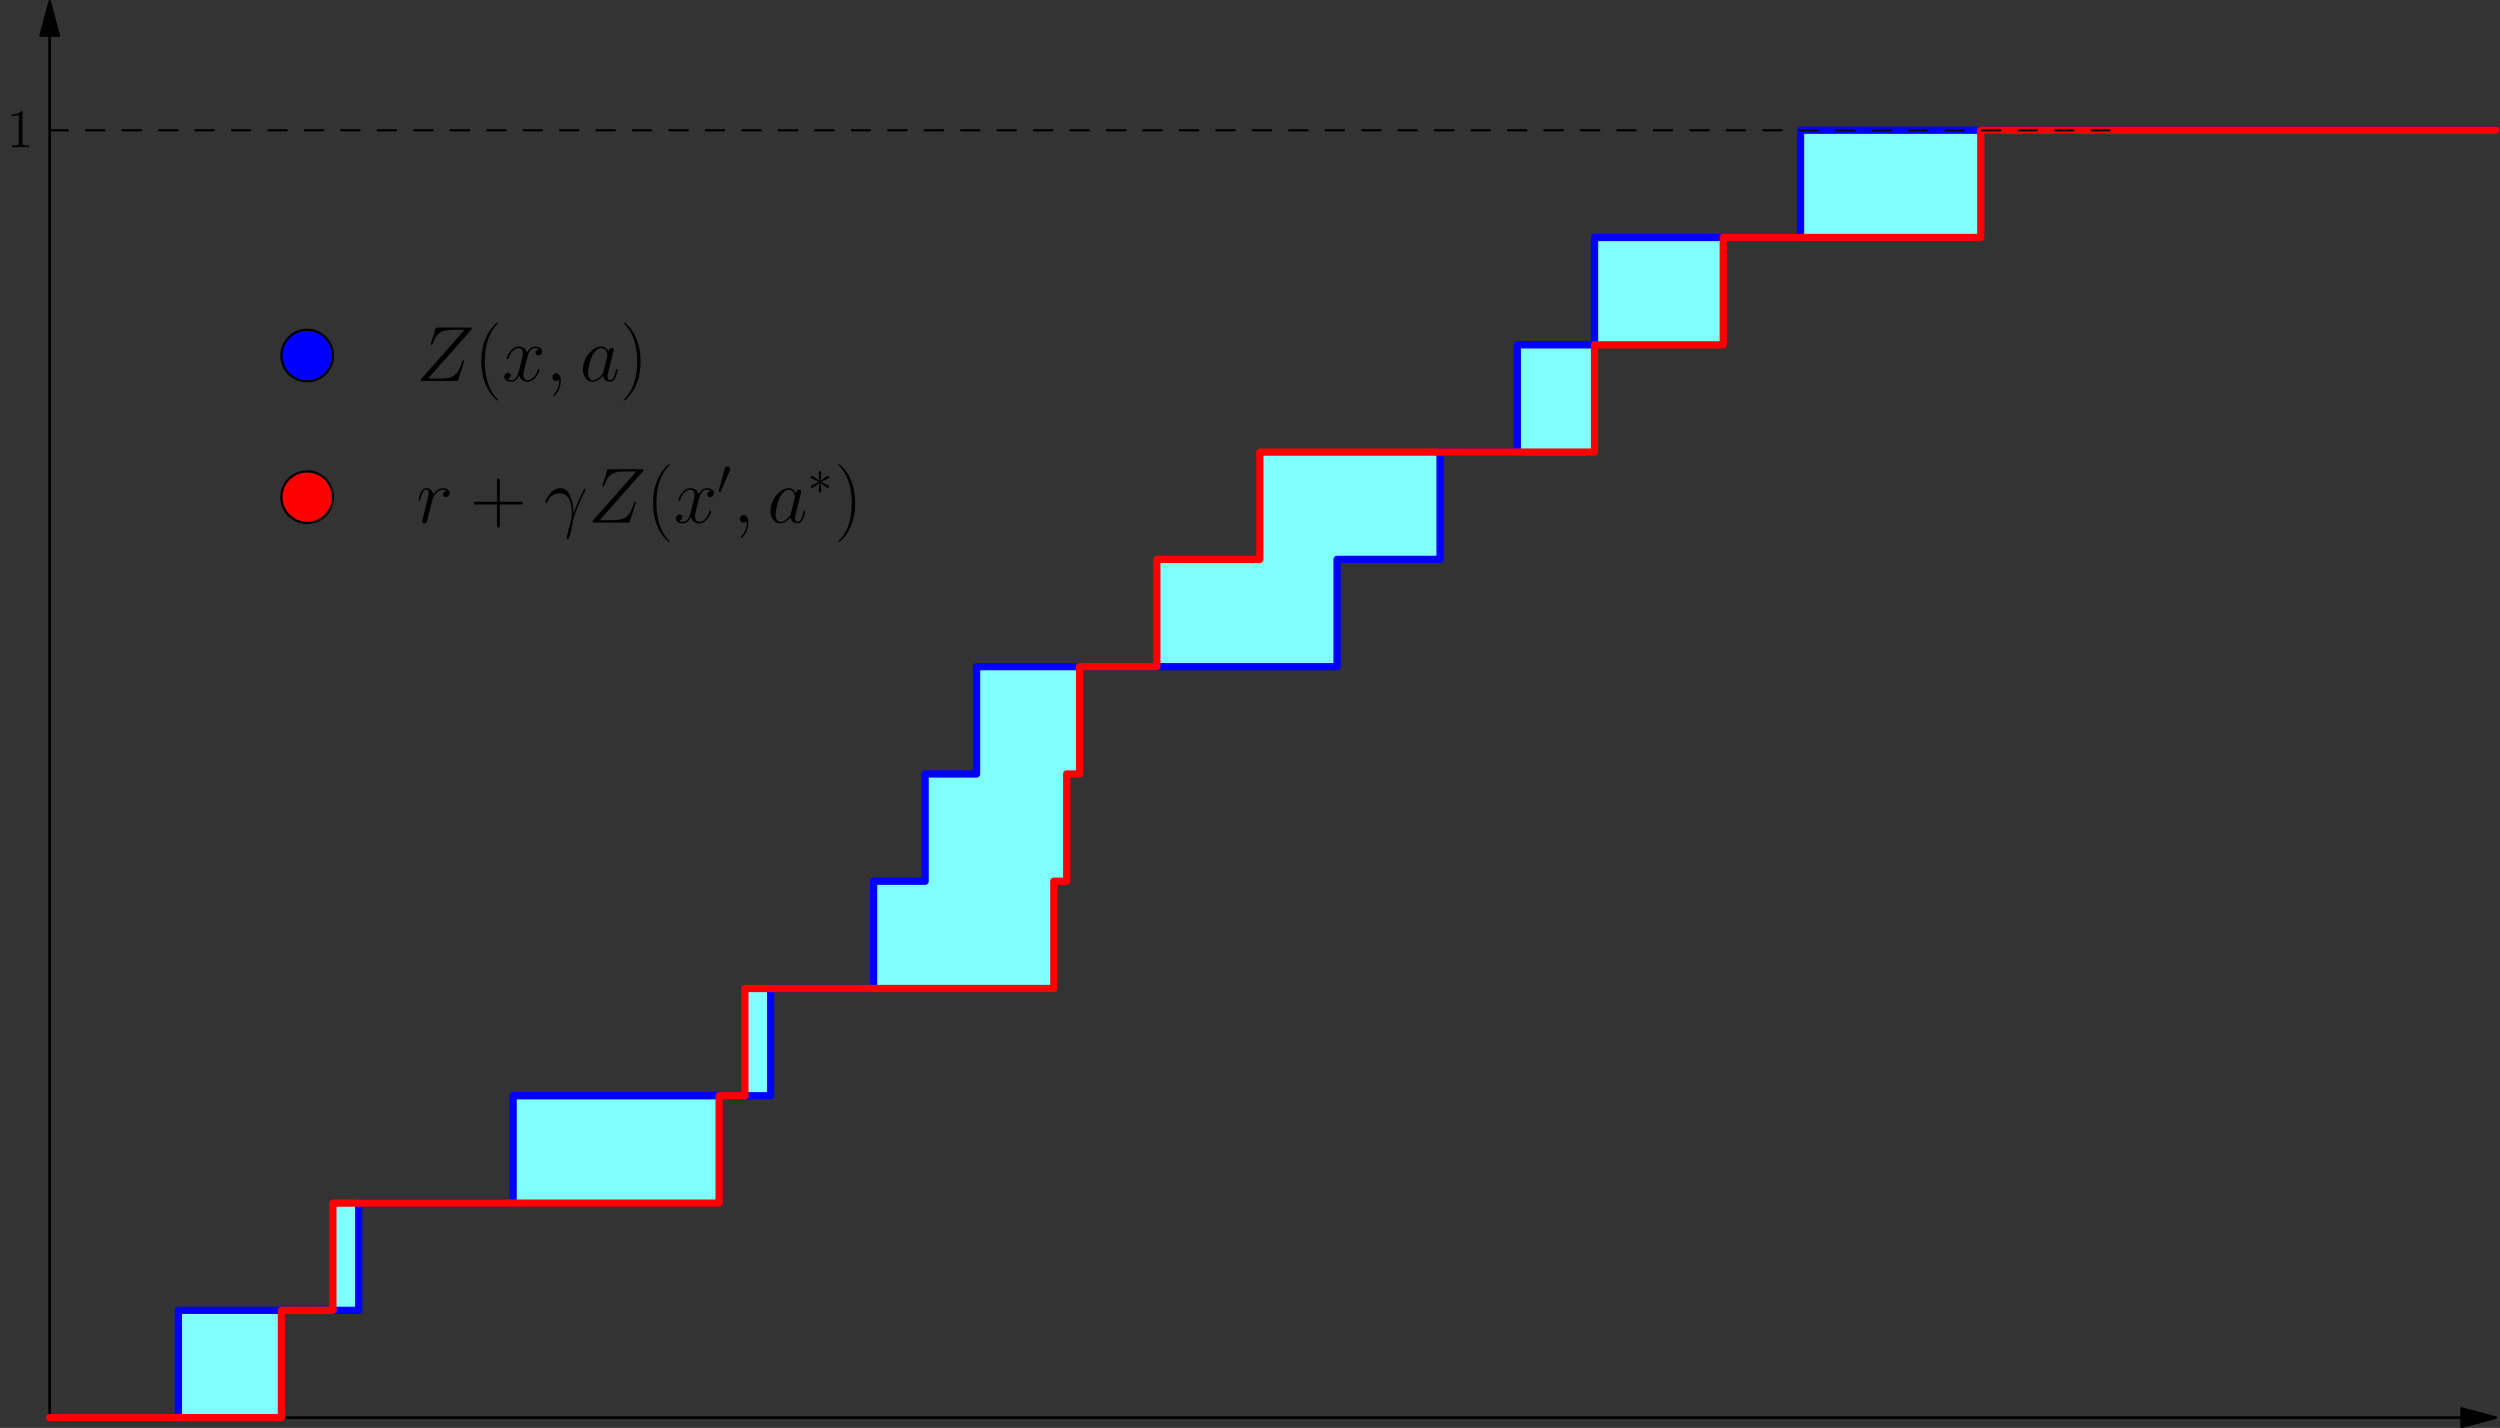 <?xml version='1.0' encoding='UTF-8'?>
<!-- This file was generated by dvisvgm 2.1.3 -->
<svg height='314.321pt' version='1.1' viewBox='56.409 53.858 550.318 314.321' width='550.318pt' xmlns='http://www.w3.org/2000/svg' xmlns:xlink='http://www.w3.org/1999/xlink'>
<rect x="56.409" y="53.858" width="550.318" height="314.321" fill="#333333" stroke="none"/>
<defs>
<path d='M3 -4.658C3.011 -4.811 3.011 -5.073 2.727 -5.073C2.553 -5.073 2.411 -4.931 2.444 -4.789V-4.647L2.596 -2.956L1.2 -3.971C1.102 -4.025 1.08 -4.047 1.004 -4.047C0.851 -4.047 0.709 -3.895 0.709 -3.742C0.709 -3.567 0.818 -3.524 0.927 -3.469L2.476 -2.727L0.971 -1.996C0.796 -1.909 0.709 -1.865 0.709 -1.702S0.851 -1.396 1.004 -1.396C1.08 -1.396 1.102 -1.396 1.375 -1.604L2.596 -2.487L2.433 -0.655C2.433 -0.425 2.629 -0.371 2.716 -0.371C2.847 -0.371 3.011 -0.447 3.011 -0.655L2.847 -2.487L4.244 -1.473C4.342 -1.418 4.364 -1.396 4.44 -1.396C4.593 -1.396 4.735 -1.549 4.735 -1.702C4.735 -1.865 4.636 -1.92 4.505 -1.985C3.851 -2.313 3.829 -2.313 2.967 -2.716L4.473 -3.447C4.647 -3.535 4.735 -3.578 4.735 -3.742S4.593 -4.047 4.44 -4.047C4.364 -4.047 4.342 -4.047 4.069 -3.84L2.847 -2.956L3 -4.658Z' id='g0-3'/>
<path d='M2.76 -5.182C2.815 -5.313 2.858 -5.411 2.858 -5.52C2.858 -5.836 2.575 -6.098 2.236 -6.098C1.931 -6.098 1.735 -5.891 1.658 -5.607L0.36 -0.84C0.36 -0.818 0.316 -0.698 0.316 -0.687C0.316 -0.567 0.6 -0.491 0.687 -0.491C0.753 -0.491 0.764 -0.524 0.829 -0.665L2.76 -5.182Z' id='g0-48'/>
<path d='M6.507 -2.1C6.473 -2.944 6.439 -4.269 5.784 -5.819C5.44 -6.68 4.855 -7.592 3.598 -7.592C1.481 -7.592 0.327 -4.889 0.327 -4.442C0.327 -4.287 0.448 -4.287 0.499 -4.287C0.654 -4.287 0.654 -4.321 0.74 -4.545C1.102 -5.612 2.204 -6.456 3.391 -6.456C5.784 -6.456 6.129 -3.787 6.129 -2.083C6.129 -0.998 6.008 -0.637 5.905 -0.293C5.578 0.775 5.01 2.909 5.01 3.391C5.01 3.529 5.061 3.684 5.199 3.684C5.457 3.684 5.612 3.116 5.802 2.427C6.215 0.912 6.318 0.155 6.404 -0.534C6.456 -0.947 7.437 -3.787 8.797 -6.49C8.918 -6.766 9.159 -7.23 9.159 -7.282C9.159 -7.299 9.141 -7.42 8.986 -7.42C8.952 -7.42 8.866 -7.42 8.832 -7.351C8.797 -7.317 8.195 -6.146 7.678 -4.975C7.42 -4.39 7.076 -3.615 6.507 -2.1Z' id='g1-13'/>
<path d='M3.357 0.069C3.357 -0.93 3.03 -1.67 2.324 -1.67C1.773 -1.67 1.498 -1.222 1.498 -0.844S1.756 0 2.341 0C2.565 0 2.754 -0.069 2.909 -0.224C2.944 -0.258 2.961 -0.258 2.978 -0.258C3.013 -0.258 3.013 -0.017 3.013 0.069C3.013 0.637 2.909 1.756 1.911 2.875C1.722 3.082 1.722 3.116 1.722 3.15C1.722 3.236 1.808 3.323 1.894 3.323C2.031 3.323 3.357 2.049 3.357 0.069Z' id='g1-59'/>
<path d='M12.051 -11.225C12.154 -11.345 12.24 -11.448 12.24 -11.62C12.24 -11.741 12.223 -11.758 11.827 -11.758H4.717C4.321 -11.758 4.304 -11.741 4.201 -11.431L3.254 -8.332C3.202 -8.16 3.202 -8.126 3.202 -8.091C3.202 -8.022 3.254 -7.919 3.374 -7.919C3.512 -7.919 3.546 -7.988 3.615 -8.212C4.252 -10.071 5.096 -11.259 7.816 -11.259H10.639L1.205 -0.585C1.05 -0.396 0.981 -0.327 0.981 -0.138C0.981 0 1.067 0 1.394 0H8.745C9.141 0 9.159 -0.017 9.262 -0.327L10.467 -4.132C10.484 -4.183 10.519 -4.304 10.519 -4.373C10.519 -4.459 10.45 -4.545 10.347 -4.545C10.209 -4.545 10.191 -4.528 10.054 -4.097C9.331 -1.876 8.573 -0.534 5.578 -0.534H2.6L12.051 -11.225Z' id='g1-90'/>
<path d='M5.182 -2.049C5.096 -1.756 5.096 -1.722 4.855 -1.394C4.476 -0.912 3.719 -0.172 2.909 -0.172C2.204 -0.172 1.808 -0.809 1.808 -1.825C1.808 -2.772 2.341 -4.7 2.668 -5.423C3.254 -6.628 4.063 -7.248 4.734 -7.248C5.87 -7.248 6.094 -5.836 6.094 -5.698C6.094 -5.681 6.043 -5.457 6.025 -5.423L5.182 -2.049ZM6.284 -6.456C6.094 -6.903 5.629 -7.592 4.734 -7.592C2.789 -7.592 0.689 -5.079 0.689 -2.531C0.689 -0.826 1.687 0.172 2.858 0.172C3.805 0.172 4.614 -0.568 5.096 -1.136C5.268 -0.121 6.077 0.172 6.594 0.172S7.523 -0.138 7.833 -0.757C8.108 -1.343 8.349 -2.393 8.349 -2.462C8.349 -2.548 8.281 -2.617 8.177 -2.617C8.022 -2.617 8.005 -2.531 7.936 -2.272C7.678 -1.257 7.351 -0.172 6.645 -0.172C6.146 -0.172 6.111 -0.62 6.111 -0.964C6.111 -1.36 6.163 -1.549 6.318 -2.221C6.439 -2.651 6.525 -3.03 6.662 -3.529C7.299 -6.111 7.454 -6.731 7.454 -6.835C7.454 -7.076 7.265 -7.265 7.007 -7.265C6.456 -7.265 6.318 -6.662 6.284 -6.456Z' id='g1-97'/>
<path d='M6.697 -7.041C6.163 -6.938 5.888 -6.559 5.888 -6.18C5.888 -5.767 6.215 -5.629 6.456 -5.629C6.938 -5.629 7.334 -6.043 7.334 -6.559C7.334 -7.11 6.8 -7.592 5.939 -7.592C5.251 -7.592 4.459 -7.282 3.736 -6.232C3.615 -7.144 2.927 -7.592 2.238 -7.592C1.567 -7.592 1.222 -7.076 1.016 -6.697C0.723 -6.077 0.465 -5.044 0.465 -4.958C0.465 -4.889 0.534 -4.803 0.654 -4.803C0.792 -4.803 0.809 -4.82 0.912 -5.216C1.171 -6.249 1.498 -7.248 2.186 -7.248C2.6 -7.248 2.72 -6.955 2.72 -6.456C2.72 -6.077 2.548 -5.406 2.427 -4.872L1.945 -3.013C1.876 -2.686 1.687 -1.911 1.601 -1.601C1.481 -1.153 1.291 -0.344 1.291 -0.258C1.291 -0.017 1.481 0.172 1.739 0.172C1.928 0.172 2.255 0.052 2.359 -0.293C2.41 -0.43 3.047 -3.03 3.15 -3.426C3.236 -3.805 3.34 -4.166 3.426 -4.545C3.495 -4.786 3.564 -5.061 3.615 -5.285C3.667 -5.44 4.132 -6.284 4.562 -6.662C4.769 -6.852 5.216 -7.248 5.922 -7.248C6.198 -7.248 6.473 -7.196 6.697 -7.041Z' id='g1-114'/>
<path d='M8.16 -7.024C7.609 -6.921 7.403 -6.507 7.403 -6.18C7.403 -5.767 7.73 -5.629 7.971 -5.629C8.487 -5.629 8.849 -6.077 8.849 -6.542C8.849 -7.265 8.022 -7.592 7.299 -7.592C6.249 -7.592 5.664 -6.559 5.509 -6.232C5.113 -7.523 4.046 -7.592 3.736 -7.592C1.98 -7.592 1.05 -5.337 1.05 -4.958C1.05 -4.889 1.119 -4.803 1.24 -4.803C1.377 -4.803 1.412 -4.906 1.446 -4.975C2.031 -6.886 3.185 -7.248 3.684 -7.248C4.459 -7.248 4.614 -6.525 4.614 -6.111C4.614 -5.733 4.51 -5.337 4.304 -4.51L3.719 -2.152C3.46 -1.119 2.961 -0.172 2.049 -0.172C1.963 -0.172 1.532 -0.172 1.171 -0.396C1.79 -0.516 1.928 -1.033 1.928 -1.24C1.928 -1.584 1.67 -1.79 1.343 -1.79C0.93 -1.79 0.482 -1.429 0.482 -0.878C0.482 -0.155 1.291 0.172 2.031 0.172C2.858 0.172 3.443 -0.482 3.805 -1.188C4.08 -0.172 4.941 0.172 5.578 0.172C7.334 0.172 8.263 -2.083 8.263 -2.462C8.263 -2.548 8.195 -2.617 8.091 -2.617C7.936 -2.617 7.919 -2.531 7.867 -2.393C7.403 -0.878 6.404 -0.172 5.629 -0.172C5.027 -0.172 4.7 -0.62 4.7 -1.326C4.7 -1.704 4.769 -1.98 5.044 -3.116L5.647 -5.457C5.905 -6.49 6.49 -7.248 7.282 -7.248C7.317 -7.248 7.799 -7.248 8.16 -7.024Z' id='g1-120'/>
<path d='M3.443 -7.663C3.443 -7.938 3.443 -7.95 3.204 -7.95C2.917 -7.627 2.319 -7.185 1.088 -7.185V-6.838C1.363 -6.838 1.961 -6.838 2.618 -7.149V-0.921C2.618 -0.49 2.582 -0.347 1.53 -0.347H1.16V0C1.482 -0.024 2.642 -0.024 3.037 -0.024S4.579 -0.024 4.902 0V-0.347H4.531C3.479 -0.347 3.443 -0.49 3.443 -0.921V-7.663Z' id='g3-49'/>
<path d='M5.268 4.201C5.268 4.183 5.268 4.149 5.216 4.097C4.424 3.288 2.307 1.085 2.307 -4.287S4.39 -11.844 5.233 -12.705C5.233 -12.722 5.268 -12.757 5.268 -12.808S5.216 -12.894 5.147 -12.894C4.958 -12.894 3.495 -11.62 2.651 -9.727C1.79 -7.816 1.549 -5.957 1.549 -4.304C1.549 -3.064 1.67 -0.964 2.703 1.257C3.529 3.047 4.941 4.304 5.147 4.304C5.233 4.304 5.268 4.269 5.268 4.201Z' id='g2-40'/>
<path d='M4.528 -4.287C4.528 -5.526 4.407 -7.626 3.374 -9.847C2.548 -11.638 1.136 -12.894 0.93 -12.894C0.878 -12.894 0.809 -12.877 0.809 -12.791C0.809 -12.757 0.826 -12.739 0.844 -12.705C1.67 -11.844 3.77 -9.658 3.77 -4.304C3.77 1.067 1.687 3.254 0.844 4.114C0.826 4.149 0.809 4.166 0.809 4.201C0.809 4.287 0.878 4.304 0.93 4.304C1.119 4.304 2.582 3.03 3.426 1.136C4.287 -0.775 4.528 -2.634 4.528 -4.287Z' id='g2-41'/>
<path d='M6.49 -3.994H11.052C11.293 -3.994 11.586 -3.994 11.586 -4.287C11.586 -4.597 11.31 -4.597 11.052 -4.597H6.49V-9.159C6.49 -9.4 6.49 -9.692 6.198 -9.692C5.888 -9.692 5.888 -9.417 5.888 -9.159V-4.597H1.326C1.085 -4.597 0.792 -4.597 0.792 -4.304C0.792 -3.994 1.067 -3.994 1.326 -3.994H5.888V0.568C5.888 0.809 5.888 1.102 6.18 1.102C6.49 1.102 6.49 0.826 6.49 0.568V-3.994Z' id='g2-43'/>
</defs>
<g id='page1'>
<g transform='matrix(0.996 0 0 0.996 67.344 365.919)'>
<path d='M 533.074 0L 0 0' fill='none' stroke='#000000' stroke-linecap='round' stroke-linejoin='round' stroke-miterlimit='10.037' stroke-width='0.502'/>
</g>
<g transform='matrix(0.996 0 0 0.996 67.344 365.919)'>
<path d='M 540.602 1.05031e-14L 533.074 -2.017L 533.074 2.017L 540.602 1.05031e-14Z' fill='#000000'/>
</g>
<g transform='matrix(0.996 0 0 0.996 67.344 365.919)'>
<path d='M 540.602 1.05031e-14L 533.074 -2.017L 533.074 2.017L 540.602 1.05031e-14Z' fill='none' stroke='#000000' stroke-linecap='round' stroke-linejoin='round' stroke-miterlimit='10.037' stroke-width='0.502'/>
</g>
<g transform='matrix(0.996 0 0 0.996 67.344 365.919)'>
<path d='M 0 -305.452L 0 0' fill='none' stroke='#000000' stroke-linecap='round' stroke-linejoin='round' stroke-miterlimit='10.037' stroke-width='0.502'/>
</g>
<g transform='matrix(0.996 0 0 0.996 67.344 365.919)'>
<path d='M 2.94616e-15 -312.98L -2.017 -305.452L 2.017 -305.452L 2.94616e-15 -312.98Z' fill='#000000'/>
</g>
<g transform='matrix(0.996 0 0 0.996 67.344 365.919)'>
<path d='M 2.94616e-15 -312.98L -2.017 -305.452L 2.017 -305.452L 2.94616e-15 -312.98Z' fill='none' stroke='#000000' stroke-linecap='round' stroke-linejoin='round' stroke-miterlimit='10.037' stroke-width='0.502'/>
</g>
<g transform='matrix(0.996 0 0 0.996 67.344 365.919)'>
<path d='M 533.074 0L 0 0' fill='none' stroke='#000000' stroke-linecap='round' stroke-linejoin='round' stroke-miterlimit='10.037' stroke-width='0.502'/>
</g>
<g transform='matrix(0.996 0 0 0.996 67.344 365.919)'>
<path d='M 540.602 1.05031e-14L 533.074 -2.017L 533.074 2.017L 540.602 1.05031e-14Z' fill='#000000'/>
</g>
<g transform='matrix(0.996 0 0 0.996 67.344 365.919)'>
<path d='M 540.602 1.05031e-14L 533.074 -2.017L 533.074 2.017L 540.602 1.05031e-14Z' fill='none' stroke='#000000' stroke-linecap='round' stroke-linejoin='round' stroke-miterlimit='10.037' stroke-width='0.502'/>
</g>
<g transform='matrix(0.996 0 0 0.996 67.344 365.919)'>
<path d='M 0 -305.452L 0 0' fill='none' stroke='#000000' stroke-linecap='round' stroke-linejoin='round' stroke-miterlimit='10.037' stroke-width='0.502'/>
</g>
<g transform='matrix(0.996 0 0 0.996 67.344 365.919)'>
<path d='M 2.94616e-15 -312.98L -2.017 -305.452L 2.017 -305.452L 2.94616e-15 -312.98Z' fill='#000000'/>
</g>
<g transform='matrix(0.996 0 0 0.996 67.344 365.919)'>
<path d='M 2.94616e-15 -312.98L -2.017 -305.452L 2.017 -305.452L 2.94616e-15 -312.98Z' fill='none' stroke='#000000' stroke-linecap='round' stroke-linejoin='round' stroke-miterlimit='10.037' stroke-width='0.502'/>
</g>
<g transform='matrix(0.996 0 0 0.996 67.344 365.919)'>
<path d='M 0 0L 28.453 0L 28.453 -23.711L 68.287 -23.711L 68.287 -47.421L 102.43 -47.421L 102.43 -71.132L 159.335 -71.132L 159.335 -94.843L 182.098 -94.843L 182.098 -118.553L 193.479 -118.553L 193.479 -142.264L 204.86 -142.264L 204.86 -165.974L 284.528 -165.974L 284.528 -189.685L 307.29 -189.685L 307.29 -213.396L 324.361 -213.396L 324.361 -237.106L 341.433 -237.106L 341.433 -260.817L 386.957 -260.817L 386.957 -284.528L 540.602 -284.528L 540.602 -284.528L 426.791 -284.528L 426.791 -260.817L 369.886 -260.817L 369.886 -237.106L 341.433 -237.106L 341.433 -213.396L 267.456 -213.396L 267.456 -189.685L 244.694 -189.685L 244.694 -165.974L 227.622 -165.974L 227.622 -142.264L 224.777 -142.264L 224.777 -118.553L 221.931 -118.553L 221.931 -94.843L 153.645 -94.843L 153.645 -71.132L 147.954 -71.132L 147.954 -47.421L 62.596 -47.421L 62.596 -23.711L 51.215 -23.711L 51.215 0L 0 0L 0 0Z' fill='#80ffff' fill-rule='evenodd'/>
</g>
<g transform='matrix(0.996 0 0 0.996 67.344 365.919)'>
<path d='M 0 0L 28.453 0L 28.453 -23.711L 68.287 -23.711L 68.287 -47.421L 102.43 -47.421L 102.43 -71.132L 159.335 -71.132L 159.335 -94.843L 182.098 -94.843L 182.098 -118.553L 193.479 -118.553L 193.479 -142.264L 204.86 -142.264L 204.86 -165.974L 284.528 -165.974L 284.528 -189.685L 307.29 -189.685L 307.29 -213.396L 324.361 -213.396L 324.361 -237.106L 341.433 -237.106L 341.433 -260.817L 386.957 -260.817L 386.957 -284.528L 540.602 -284.528' fill='none' stroke='#0000ff' stroke-linecap='round' stroke-linejoin='round' stroke-miterlimit='10.037' stroke-width='1.606'/>
</g>
<g transform='matrix(0.996 0 0 0.996 67.344 365.919)'>
<path d='M 0 0L 51.215 0L 51.215 -23.711L 62.596 -23.711L 62.596 -47.421L 147.954 -47.421L 147.954 -71.132L 153.645 -71.132L 153.645 -94.843L 221.931 -94.843L 221.931 -118.553L 224.777 -118.553L 224.777 -142.264L 227.622 -142.264L 227.622 -165.974L 244.694 -165.974L 244.694 -189.685L 267.456 -189.685L 267.456 -213.396L 341.433 -213.396L 341.433 -237.106L 369.886 -237.106L 369.886 -260.817L 426.791 -260.817L 426.791 -284.528L 540.602 -284.528' fill='none' stroke='#ff0000' stroke-linecap='round' stroke-linejoin='round' stroke-miterlimit='10.037' stroke-width='1.606'/>
</g>
<g transform='matrix(0.996 0 0 0.996 67.344 365.919)'>
<path d='M 0 -284.528L 455.244 -284.528' fill='none' stroke='#000000' stroke-linecap='round' stroke-linejoin='round' stroke-miterlimit='10.037' stroke-width='0.502' stroke-dasharray='4.029,4.029'/>
</g><use x='57.909' xlink:href='#g3-49' y='86.247'/>
<g transform='matrix(0.996 0 0 0.996 67.344 365.919)'>
<path d='M 62.596 -234.735C 62.596 -237.878 60.048 -240.426 56.906 -240.426C 53.763 -240.426 51.215 -237.878 51.215 -234.735C 51.215 -231.592 53.763 -229.045 56.906 -229.045C 60.048 -229.045 62.596 -231.592 62.596 -234.735Z' fill='#0000ff'/>
</g>
<g transform='matrix(0.996 0 0 0.996 67.344 365.919)'>
<path d='M 62.596 -234.735C 62.596 -237.878 60.048 -240.426 56.906 -240.426C 53.763 -240.426 51.215 -237.878 51.215 -234.735C 51.215 -231.592 53.763 -229.045 56.906 -229.045C 60.048 -229.045 62.596 -231.592 62.596 -234.735Z' fill='none' stroke='#000000' stroke-linecap='round' stroke-linejoin='round' stroke-miterlimit='10.037' stroke-width='0.502'/>
</g><use x='148.041' xlink:href='#g1-90' y='137.722'/>
<use x='160.815' xlink:href='#g2-40' y='137.722'/>
<use x='166.912' xlink:href='#g1-120' y='137.722'/>
<use x='176.491' xlink:href='#g1-59' y='137.722'/>
<use x='184.042' xlink:href='#g1-97' y='137.722'/>
<use x='192.891' xlink:href='#g2-41' y='137.722'/>
<g transform='matrix(0.996 0 0 0.996 67.344 365.919)'>
<path d='M 62.596 -203.437C 62.596 -206.58 60.048 -209.128 56.906 -209.128C 53.763 -209.128 51.215 -206.58 51.215 -203.437C 51.215 -200.294 53.763 -197.747 56.906 -197.747C 60.048 -197.747 62.596 -200.294 62.596 -203.437Z' fill='#ff0000'/>
</g>
<g transform='matrix(0.996 0 0 0.996 67.344 365.919)'>
<path d='M 62.596 -203.437C 62.596 -206.58 60.048 -209.128 56.906 -209.128C 53.763 -209.128 51.215 -206.58 51.215 -203.437C 51.215 -200.294 53.763 -197.747 56.906 -197.747C 60.048 -197.747 62.596 -200.294 62.596 -203.437Z' fill='none' stroke='#000000' stroke-linecap='round' stroke-linejoin='round' stroke-miterlimit='10.037' stroke-width='0.502'/>
</g><use x='148.041' xlink:href='#g1-114' y='168.903'/>
<use x='159.932' xlink:href='#g2-43' y='168.903'/>
<use x='176.149' xlink:href='#g1-13' y='168.903'/>
<use x='185.829' xlink:href='#g1-90' y='168.903'/>
<use x='198.603' xlink:href='#g2-40' y='168.903'/>
<use x='204.7' xlink:href='#g1-120' y='168.903'/>
<use x='214.279' xlink:href='#g0-48' y='162.655'/>
<use x='217.777' xlink:href='#g1-59' y='168.903'/>
<use x='225.329' xlink:href='#g1-97' y='168.903'/>
<use x='234.177' xlink:href='#g0-3' y='162.655'/>
<use x='240.13' xlink:href='#g2-41' y='168.903'/>
</g>
</svg>